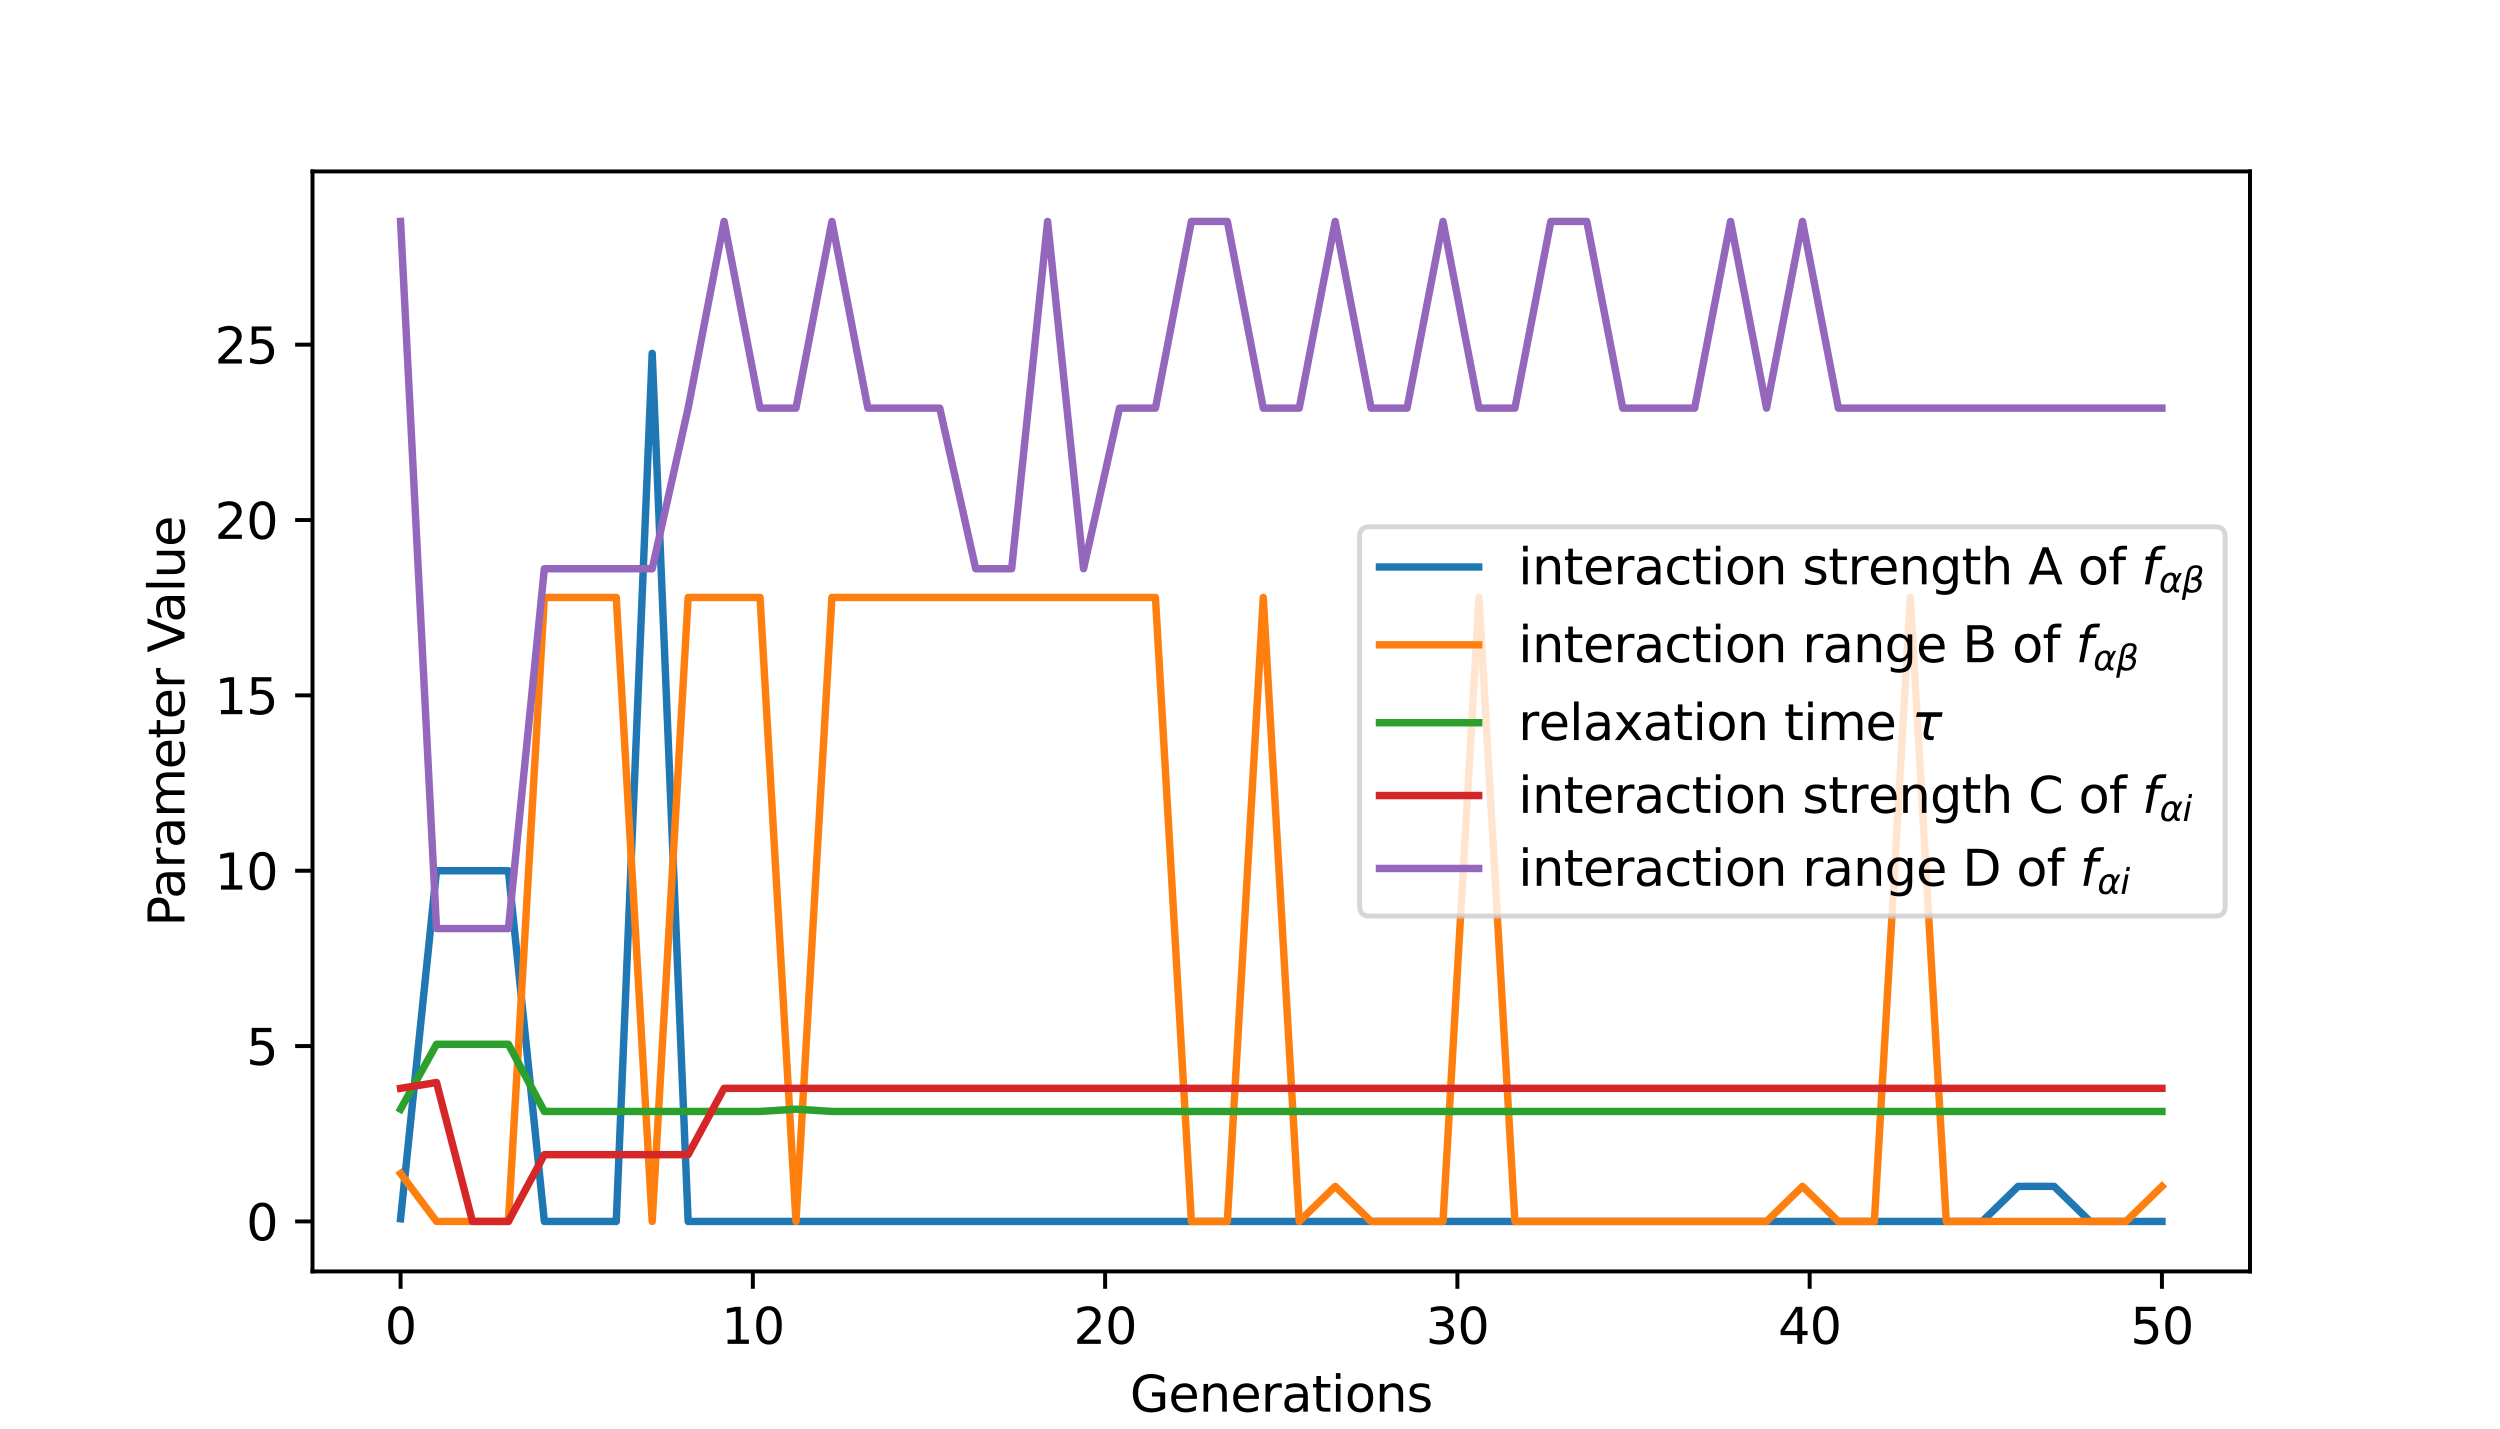 <?xml version="1.0" encoding="utf-8" standalone="no"?>
<!DOCTYPE svg PUBLIC "-//W3C//DTD SVG 1.1//EN"
  "http://www.w3.org/Graphics/SVG/1.1/DTD/svg11.dtd">
<svg xmlns:xlink="http://www.w3.org/1999/xlink" width="504pt" height="288pt" viewBox="0 0 504 288" xmlns="http://www.w3.org/2000/svg" version="1.1">
 <defs>
  <style type="text/css">*{stroke-linejoin: round; stroke-linecap: butt}</style>
 </defs>
 <g id="figure_1">
  <g id="patch_1">
   <path d="M 0 288 
L 504 288 
L 504 0 
L 0 0 
z
" style="fill: #ffffff"/>
  </g>
  <g id="axes_1">
   <g id="patch_2">
    <path d="M 63 256.32 
L 453.6 256.32 
L 453.6 34.56 
L 63 34.56 
z
" style="fill: #ffffff"/>
   </g>
   <g id="matplotlib.axis_1">
    <g id="xtick_1">
     <g id="line2d_1">
      <defs>
       <path id="m15e765b5d9" d="M 0 0 
L 0 3.5 
" style="stroke: #000000; stroke-width: 0.8"/>
      </defs>
      <g>
       <use xlink:href="#m15e765b5d9" x="80.755" y="256.32" style="stroke: #000000; stroke-width: 0.8"/>
      </g>
     </g>
     <g id="text_1">
      <!-- 0 -->
      <g transform="translate(77.573 270.918)scale(0.1 -0.1)">
       <defs>
        <path id="DejaVuSans-30" d="M 2034 4250 
Q 1547 4250 1301 3770 
Q 1056 3291 1056 2328 
Q 1056 1369 1301 889 
Q 1547 409 2034 409 
Q 2525 409 2770 889 
Q 3016 1369 3016 2328 
Q 3016 3291 2770 3770 
Q 2525 4250 2034 4250 
z
M 2034 4750 
Q 2819 4750 3233 4129 
Q 3647 3509 3647 2328 
Q 3647 1150 3233 529 
Q 2819 -91 2034 -91 
Q 1250 -91 836 529 
Q 422 1150 422 2328 
Q 422 3509 836 4129 
Q 1250 4750 2034 4750 
z
" transform="scale(0.016)"/>
       </defs>
       <use xlink:href="#DejaVuSans-30"/>
      </g>
     </g>
    </g>
    <g id="xtick_2">
     <g id="line2d_2">
      <g>
       <use xlink:href="#m15e765b5d9" x="151.773" y="256.32" style="stroke: #000000; stroke-width: 0.8"/>
      </g>
     </g>
     <g id="text_2">
      <!-- 10 -->
      <g transform="translate(145.41 270.918)scale(0.1 -0.1)">
       <defs>
        <path id="DejaVuSans-31" d="M 794 531 
L 1825 531 
L 1825 4091 
L 703 3866 
L 703 4441 
L 1819 4666 
L 2450 4666 
L 2450 531 
L 3481 531 
L 3481 0 
L 794 0 
L 794 531 
z
" transform="scale(0.016)"/>
       </defs>
       <use xlink:href="#DejaVuSans-31"/>
       <use xlink:href="#DejaVuSans-30" x="63.623"/>
      </g>
     </g>
    </g>
    <g id="xtick_3">
     <g id="line2d_3">
      <g>
       <use xlink:href="#m15e765b5d9" x="222.791" y="256.32" style="stroke: #000000; stroke-width: 0.8"/>
      </g>
     </g>
     <g id="text_3">
      <!-- 20 -->
      <g transform="translate(216.428 270.918)scale(0.1 -0.1)">
       <defs>
        <path id="DejaVuSans-32" d="M 1228 531 
L 3431 531 
L 3431 0 
L 469 0 
L 469 531 
Q 828 903 1448 1529 
Q 2069 2156 2228 2338 
Q 2531 2678 2651 2914 
Q 2772 3150 2772 3378 
Q 2772 3750 2511 3984 
Q 2250 4219 1831 4219 
Q 1534 4219 1204 4116 
Q 875 4013 500 3803 
L 500 4441 
Q 881 4594 1212 4672 
Q 1544 4750 1819 4750 
Q 2544 4750 2975 4387 
Q 3406 4025 3406 3419 
Q 3406 3131 3298 2873 
Q 3191 2616 2906 2266 
Q 2828 2175 2409 1742 
Q 1991 1309 1228 531 
z
" transform="scale(0.016)"/>
       </defs>
       <use xlink:href="#DejaVuSans-32"/>
       <use xlink:href="#DejaVuSans-30" x="63.623"/>
      </g>
     </g>
    </g>
    <g id="xtick_4">
     <g id="line2d_4">
      <g>
       <use xlink:href="#m15e765b5d9" x="293.809" y="256.32" style="stroke: #000000; stroke-width: 0.8"/>
      </g>
     </g>
     <g id="text_4">
      <!-- 30 -->
      <g transform="translate(287.447 270.918)scale(0.1 -0.1)">
       <defs>
        <path id="DejaVuSans-33" d="M 2597 2516 
Q 3050 2419 3304 2112 
Q 3559 1806 3559 1356 
Q 3559 666 3084 287 
Q 2609 -91 1734 -91 
Q 1441 -91 1130 -33 
Q 819 25 488 141 
L 488 750 
Q 750 597 1062 519 
Q 1375 441 1716 441 
Q 2309 441 2620 675 
Q 2931 909 2931 1356 
Q 2931 1769 2642 2001 
Q 2353 2234 1838 2234 
L 1294 2234 
L 1294 2753 
L 1863 2753 
Q 2328 2753 2575 2939 
Q 2822 3125 2822 3475 
Q 2822 3834 2567 4026 
Q 2313 4219 1838 4219 
Q 1578 4219 1281 4162 
Q 984 4106 628 3988 
L 628 4550 
Q 988 4650 1302 4700 
Q 1616 4750 1894 4750 
Q 2613 4750 3031 4423 
Q 3450 4097 3450 3541 
Q 3450 3153 3228 2886 
Q 3006 2619 2597 2516 
z
" transform="scale(0.016)"/>
       </defs>
       <use xlink:href="#DejaVuSans-33"/>
       <use xlink:href="#DejaVuSans-30" x="63.623"/>
      </g>
     </g>
    </g>
    <g id="xtick_5">
     <g id="line2d_5">
      <g>
       <use xlink:href="#m15e765b5d9" x="364.827" y="256.32" style="stroke: #000000; stroke-width: 0.8"/>
      </g>
     </g>
     <g id="text_5">
      <!-- 40 -->
      <g transform="translate(358.465 270.918)scale(0.1 -0.1)">
       <defs>
        <path id="DejaVuSans-34" d="M 2419 4116 
L 825 1625 
L 2419 1625 
L 2419 4116 
z
M 2253 4666 
L 3047 4666 
L 3047 1625 
L 3713 1625 
L 3713 1100 
L 3047 1100 
L 3047 0 
L 2419 0 
L 2419 1100 
L 313 1100 
L 313 1709 
L 2253 4666 
z
" transform="scale(0.016)"/>
       </defs>
       <use xlink:href="#DejaVuSans-34"/>
       <use xlink:href="#DejaVuSans-30" x="63.623"/>
      </g>
     </g>
    </g>
    <g id="xtick_6">
     <g id="line2d_6">
      <g>
       <use xlink:href="#m15e765b5d9" x="435.845" y="256.32" style="stroke: #000000; stroke-width: 0.8"/>
      </g>
     </g>
     <g id="text_6">
      <!-- 50 -->
      <g transform="translate(429.483 270.918)scale(0.1 -0.1)">
       <defs>
        <path id="DejaVuSans-35" d="M 691 4666 
L 3169 4666 
L 3169 4134 
L 1269 4134 
L 1269 2991 
Q 1406 3038 1543 3061 
Q 1681 3084 1819 3084 
Q 2600 3084 3056 2656 
Q 3513 2228 3513 1497 
Q 3513 744 3044 326 
Q 2575 -91 1722 -91 
Q 1428 -91 1123 -41 
Q 819 9 494 109 
L 494 744 
Q 775 591 1075 516 
Q 1375 441 1709 441 
Q 2250 441 2565 725 
Q 2881 1009 2881 1497 
Q 2881 1984 2565 2268 
Q 2250 2553 1709 2553 
Q 1456 2553 1204 2497 
Q 953 2441 691 2322 
L 691 4666 
z
" transform="scale(0.016)"/>
       </defs>
       <use xlink:href="#DejaVuSans-35"/>
       <use xlink:href="#DejaVuSans-30" x="63.623"/>
      </g>
     </g>
    </g>
    <g id="text_7">
     <!-- Generations -->
     <g transform="translate(227.802 284.597)scale(0.1 -0.1)">
      <defs>
       <path id="DejaVuSans-47" d="M 3809 666 
L 3809 1919 
L 2778 1919 
L 2778 2438 
L 4434 2438 
L 4434 434 
Q 4069 175 3628 42 
Q 3188 -91 2688 -91 
Q 1594 -91 976 548 
Q 359 1188 359 2328 
Q 359 3472 976 4111 
Q 1594 4750 2688 4750 
Q 3144 4750 3555 4637 
Q 3966 4525 4313 4306 
L 4313 3634 
Q 3963 3931 3569 4081 
Q 3175 4231 2741 4231 
Q 1884 4231 1454 3753 
Q 1025 3275 1025 2328 
Q 1025 1384 1454 906 
Q 1884 428 2741 428 
Q 3075 428 3337 486 
Q 3600 544 3809 666 
z
" transform="scale(0.016)"/>
       <path id="DejaVuSans-65" d="M 3597 1894 
L 3597 1613 
L 953 1613 
Q 991 1019 1311 708 
Q 1631 397 2203 397 
Q 2534 397 2845 478 
Q 3156 559 3463 722 
L 3463 178 
Q 3153 47 2828 -22 
Q 2503 -91 2169 -91 
Q 1331 -91 842 396 
Q 353 884 353 1716 
Q 353 2575 817 3079 
Q 1281 3584 2069 3584 
Q 2775 3584 3186 3129 
Q 3597 2675 3597 1894 
z
M 3022 2063 
Q 3016 2534 2758 2815 
Q 2500 3097 2075 3097 
Q 1594 3097 1305 2825 
Q 1016 2553 972 2059 
L 3022 2063 
z
" transform="scale(0.016)"/>
       <path id="DejaVuSans-6e" d="M 3513 2113 
L 3513 0 
L 2938 0 
L 2938 2094 
Q 2938 2591 2744 2837 
Q 2550 3084 2163 3084 
Q 1697 3084 1428 2787 
Q 1159 2491 1159 1978 
L 1159 0 
L 581 0 
L 581 3500 
L 1159 3500 
L 1159 2956 
Q 1366 3272 1645 3428 
Q 1925 3584 2291 3584 
Q 2894 3584 3203 3211 
Q 3513 2838 3513 2113 
z
" transform="scale(0.016)"/>
       <path id="DejaVuSans-72" d="M 2631 2963 
Q 2534 3019 2420 3045 
Q 2306 3072 2169 3072 
Q 1681 3072 1420 2755 
Q 1159 2438 1159 1844 
L 1159 0 
L 581 0 
L 581 3500 
L 1159 3500 
L 1159 2956 
Q 1341 3275 1631 3429 
Q 1922 3584 2338 3584 
Q 2397 3584 2469 3576 
Q 2541 3569 2628 3553 
L 2631 2963 
z
" transform="scale(0.016)"/>
       <path id="DejaVuSans-61" d="M 2194 1759 
Q 1497 1759 1228 1600 
Q 959 1441 959 1056 
Q 959 750 1161 570 
Q 1363 391 1709 391 
Q 2188 391 2477 730 
Q 2766 1069 2766 1631 
L 2766 1759 
L 2194 1759 
z
M 3341 1997 
L 3341 0 
L 2766 0 
L 2766 531 
Q 2569 213 2275 61 
Q 1981 -91 1556 -91 
Q 1019 -91 701 211 
Q 384 513 384 1019 
Q 384 1609 779 1909 
Q 1175 2209 1959 2209 
L 2766 2209 
L 2766 2266 
Q 2766 2663 2505 2880 
Q 2244 3097 1772 3097 
Q 1472 3097 1187 3025 
Q 903 2953 641 2809 
L 641 3341 
Q 956 3463 1253 3523 
Q 1550 3584 1831 3584 
Q 2591 3584 2966 3190 
Q 3341 2797 3341 1997 
z
" transform="scale(0.016)"/>
       <path id="DejaVuSans-74" d="M 1172 4494 
L 1172 3500 
L 2356 3500 
L 2356 3053 
L 1172 3053 
L 1172 1153 
Q 1172 725 1289 603 
Q 1406 481 1766 481 
L 2356 481 
L 2356 0 
L 1766 0 
Q 1100 0 847 248 
Q 594 497 594 1153 
L 594 3053 
L 172 3053 
L 172 3500 
L 594 3500 
L 594 4494 
L 1172 4494 
z
" transform="scale(0.016)"/>
       <path id="DejaVuSans-69" d="M 603 3500 
L 1178 3500 
L 1178 0 
L 603 0 
L 603 3500 
z
M 603 4863 
L 1178 4863 
L 1178 4134 
L 603 4134 
L 603 4863 
z
" transform="scale(0.016)"/>
       <path id="DejaVuSans-6f" d="M 1959 3097 
Q 1497 3097 1228 2736 
Q 959 2375 959 1747 
Q 959 1119 1226 758 
Q 1494 397 1959 397 
Q 2419 397 2687 759 
Q 2956 1122 2956 1747 
Q 2956 2369 2687 2733 
Q 2419 3097 1959 3097 
z
M 1959 3584 
Q 2709 3584 3137 3096 
Q 3566 2609 3566 1747 
Q 3566 888 3137 398 
Q 2709 -91 1959 -91 
Q 1206 -91 779 398 
Q 353 888 353 1747 
Q 353 2609 779 3096 
Q 1206 3584 1959 3584 
z
" transform="scale(0.016)"/>
       <path id="DejaVuSans-73" d="M 2834 3397 
L 2834 2853 
Q 2591 2978 2328 3040 
Q 2066 3103 1784 3103 
Q 1356 3103 1142 2972 
Q 928 2841 928 2578 
Q 928 2378 1081 2264 
Q 1234 2150 1697 2047 
L 1894 2003 
Q 2506 1872 2764 1633 
Q 3022 1394 3022 966 
Q 3022 478 2636 193 
Q 2250 -91 1575 -91 
Q 1294 -91 989 -36 
Q 684 19 347 128 
L 347 722 
Q 666 556 975 473 
Q 1284 391 1588 391 
Q 1994 391 2212 530 
Q 2431 669 2431 922 
Q 2431 1156 2273 1281 
Q 2116 1406 1581 1522 
L 1381 1569 
Q 847 1681 609 1914 
Q 372 2147 372 2553 
Q 372 3047 722 3315 
Q 1072 3584 1716 3584 
Q 2034 3584 2315 3537 
Q 2597 3491 2834 3397 
z
" transform="scale(0.016)"/>
      </defs>
      <use xlink:href="#DejaVuSans-47"/>
      <use xlink:href="#DejaVuSans-65" x="77.49"/>
      <use xlink:href="#DejaVuSans-6e" x="139.014"/>
      <use xlink:href="#DejaVuSans-65" x="202.393"/>
      <use xlink:href="#DejaVuSans-72" x="263.916"/>
      <use xlink:href="#DejaVuSans-61" x="305.029"/>
      <use xlink:href="#DejaVuSans-74" x="366.309"/>
      <use xlink:href="#DejaVuSans-69" x="405.518"/>
      <use xlink:href="#DejaVuSans-6f" x="433.301"/>
      <use xlink:href="#DejaVuSans-6e" x="494.482"/>
      <use xlink:href="#DejaVuSans-73" x="557.861"/>
     </g>
    </g>
   </g>
   <g id="matplotlib.axis_2">
    <g id="ytick_1">
     <g id="line2d_7">
      <defs>
       <path id="mdc699c7711" d="M 0 0 
L -3.5 0 
" style="stroke: #000000; stroke-width: 0.8"/>
      </defs>
      <g>
       <use xlink:href="#mdc699c7711" x="63" y="246.24" style="stroke: #000000; stroke-width: 0.8"/>
      </g>
     </g>
     <g id="text_8">
      <!-- 0 -->
      <g transform="translate(49.638 250.039)scale(0.1 -0.1)">
       <use xlink:href="#DejaVuSans-30"/>
      </g>
     </g>
    </g>
    <g id="ytick_2">
     <g id="line2d_8">
      <g>
       <use xlink:href="#mdc699c7711" x="63" y="210.889" style="stroke: #000000; stroke-width: 0.8"/>
      </g>
     </g>
     <g id="text_9">
      <!-- 5 -->
      <g transform="translate(49.638 214.688)scale(0.1 -0.1)">
       <use xlink:href="#DejaVuSans-35"/>
      </g>
     </g>
    </g>
    <g id="ytick_3">
     <g id="line2d_9">
      <g>
       <use xlink:href="#mdc699c7711" x="63" y="175.538" style="stroke: #000000; stroke-width: 0.8"/>
      </g>
     </g>
     <g id="text_10">
      <!-- 10 -->
      <g transform="translate(43.275 179.337)scale(0.1 -0.1)">
       <use xlink:href="#DejaVuSans-31"/>
       <use xlink:href="#DejaVuSans-30" x="63.623"/>
      </g>
     </g>
    </g>
    <g id="ytick_4">
     <g id="line2d_10">
      <g>
       <use xlink:href="#mdc699c7711" x="63" y="140.187" style="stroke: #000000; stroke-width: 0.8"/>
      </g>
     </g>
     <g id="text_11">
      <!-- 15 -->
      <g transform="translate(43.275 143.986)scale(0.1 -0.1)">
       <use xlink:href="#DejaVuSans-31"/>
       <use xlink:href="#DejaVuSans-35" x="63.623"/>
      </g>
     </g>
    </g>
    <g id="ytick_5">
     <g id="line2d_11">
      <g>
       <use xlink:href="#mdc699c7711" x="63" y="104.836" style="stroke: #000000; stroke-width: 0.8"/>
      </g>
     </g>
     <g id="text_12">
      <!-- 20 -->
      <g transform="translate(43.275 108.635)scale(0.1 -0.1)">
       <use xlink:href="#DejaVuSans-32"/>
       <use xlink:href="#DejaVuSans-30" x="63.623"/>
      </g>
     </g>
    </g>
    <g id="ytick_6">
     <g id="line2d_12">
      <g>
       <use xlink:href="#mdc699c7711" x="63" y="69.484" style="stroke: #000000; stroke-width: 0.8"/>
      </g>
     </g>
     <g id="text_13">
      <!-- 25 -->
      <g transform="translate(43.275 73.284)scale(0.1 -0.1)">
       <use xlink:href="#DejaVuSans-32"/>
       <use xlink:href="#DejaVuSans-35" x="63.623"/>
      </g>
     </g>
    </g>
    <g id="text_14">
     <!-- Parameter Value -->
     <g transform="translate(37.195 186.773)rotate(-90)scale(0.1 -0.1)">
      <defs>
       <path id="DejaVuSans-50" d="M 1259 4147 
L 1259 2394 
L 2053 2394 
Q 2494 2394 2734 2622 
Q 2975 2850 2975 3272 
Q 2975 3691 2734 3919 
Q 2494 4147 2053 4147 
L 1259 4147 
z
M 628 4666 
L 2053 4666 
Q 2838 4666 3239 4311 
Q 3641 3956 3641 3272 
Q 3641 2581 3239 2228 
Q 2838 1875 2053 1875 
L 1259 1875 
L 1259 0 
L 628 0 
L 628 4666 
z
" transform="scale(0.016)"/>
       <path id="DejaVuSans-6d" d="M 3328 2828 
Q 3544 3216 3844 3400 
Q 4144 3584 4550 3584 
Q 5097 3584 5394 3201 
Q 5691 2819 5691 2113 
L 5691 0 
L 5113 0 
L 5113 2094 
Q 5113 2597 4934 2840 
Q 4756 3084 4391 3084 
Q 3944 3084 3684 2787 
Q 3425 2491 3425 1978 
L 3425 0 
L 2847 0 
L 2847 2094 
Q 2847 2600 2669 2842 
Q 2491 3084 2119 3084 
Q 1678 3084 1418 2786 
Q 1159 2488 1159 1978 
L 1159 0 
L 581 0 
L 581 3500 
L 1159 3500 
L 1159 2956 
Q 1356 3278 1631 3431 
Q 1906 3584 2284 3584 
Q 2666 3584 2933 3390 
Q 3200 3197 3328 2828 
z
" transform="scale(0.016)"/>
       <path id="DejaVuSans-20" transform="scale(0.016)"/>
       <path id="DejaVuSans-56" d="M 1831 0 
L 50 4666 
L 709 4666 
L 2188 738 
L 3669 4666 
L 4325 4666 
L 2547 0 
L 1831 0 
z
" transform="scale(0.016)"/>
       <path id="DejaVuSans-6c" d="M 603 4863 
L 1178 4863 
L 1178 0 
L 603 0 
L 603 4863 
z
" transform="scale(0.016)"/>
       <path id="DejaVuSans-75" d="M 544 1381 
L 544 3500 
L 1119 3500 
L 1119 1403 
Q 1119 906 1312 657 
Q 1506 409 1894 409 
Q 2359 409 2629 706 
Q 2900 1003 2900 1516 
L 2900 3500 
L 3475 3500 
L 3475 0 
L 2900 0 
L 2900 538 
Q 2691 219 2414 64 
Q 2138 -91 1772 -91 
Q 1169 -91 856 284 
Q 544 659 544 1381 
z
M 1991 3584 
L 1991 3584 
z
" transform="scale(0.016)"/>
      </defs>
      <use xlink:href="#DejaVuSans-50"/>
      <use xlink:href="#DejaVuSans-61" x="55.803"/>
      <use xlink:href="#DejaVuSans-72" x="117.082"/>
      <use xlink:href="#DejaVuSans-61" x="158.195"/>
      <use xlink:href="#DejaVuSans-6d" x="219.475"/>
      <use xlink:href="#DejaVuSans-65" x="316.887"/>
      <use xlink:href="#DejaVuSans-74" x="378.41"/>
      <use xlink:href="#DejaVuSans-65" x="417.619"/>
      <use xlink:href="#DejaVuSans-72" x="479.143"/>
      <use xlink:href="#DejaVuSans-20" x="520.256"/>
      <use xlink:href="#DejaVuSans-56" x="552.043"/>
      <use xlink:href="#DejaVuSans-61" x="612.701"/>
      <use xlink:href="#DejaVuSans-6c" x="673.98"/>
      <use xlink:href="#DejaVuSans-75" x="701.764"/>
      <use xlink:href="#DejaVuSans-65" x="765.143"/>
     </g>
    </g>
   </g>
   <g id="line2d_13">
    <path d="M 80.755 245.705 
L 88.001 175.539 
L 95.248 175.539 
L 102.495 175.539 
L 109.742 246.24 
L 116.988 246.24 
L 124.235 246.24 
L 131.482 71.234 
L 138.729 246.24 
L 145.975 246.24 
L 153.222 246.24 
L 160.469 246.24 
L 167.716 246.24 
L 174.962 246.24 
L 182.209 246.24 
L 189.456 246.24 
L 196.703 246.24 
L 203.949 246.24 
L 211.196 246.24 
L 218.443 246.24 
L 225.69 246.24 
L 232.936 246.24 
L 240.183 246.24 
L 247.43 246.24 
L 254.677 246.24 
L 261.923 246.24 
L 269.17 246.24 
L 276.417 246.24 
L 283.664 246.24 
L 290.91 246.24 
L 298.157 246.24 
L 305.404 246.24 
L 312.651 246.24 
L 319.897 246.24 
L 327.144 246.24 
L 334.391 246.24 
L 341.638 246.24 
L 348.884 246.24 
L 356.131 246.24 
L 363.378 246.24 
L 370.625 246.24 
L 377.871 246.24 
L 385.118 246.24 
L 392.365 246.24 
L 399.612 246.24 
L 406.858 239.17 
L 414.105 239.17 
L 421.352 246.24 
L 428.599 246.24 
L 435.845 246.24 
" clip-path="url(#p010cfc3007)" style="fill: none; stroke: #1f77b4; stroke-width: 1.5; stroke-linecap: square"/>
   </g>
   <g id="line2d_14">
    <path d="M 80.755 236.585 
L 88.001 246.24 
L 95.248 246.24 
L 102.495 246.24 
L 109.742 120.45 
L 116.988 120.45 
L 124.235 120.45 
L 131.482 246.24 
L 138.729 120.45 
L 145.975 120.45 
L 153.222 120.45 
L 160.469 246.24 
L 167.716 120.45 
L 174.962 120.45 
L 182.209 120.45 
L 189.456 120.45 
L 196.703 120.45 
L 203.949 120.45 
L 211.196 120.45 
L 218.443 120.45 
L 225.69 120.45 
L 232.936 120.45 
L 240.183 246.24 
L 247.43 246.24 
L 254.677 120.45 
L 261.923 246.24 
L 269.17 239.17 
L 276.417 246.24 
L 283.664 246.24 
L 290.91 246.24 
L 298.157 120.45 
L 305.404 246.24 
L 312.651 246.24 
L 319.897 246.24 
L 327.144 246.24 
L 334.391 246.24 
L 341.638 246.24 
L 348.884 246.24 
L 356.131 246.24 
L 363.378 239.17 
L 370.625 246.24 
L 377.871 246.24 
L 385.118 120.45 
L 392.365 246.24 
L 399.612 246.24 
L 406.858 246.24 
L 414.105 246.24 
L 421.352 246.24 
L 428.599 246.24 
L 435.845 239.17 
" clip-path="url(#p010cfc3007)" style="fill: none; stroke: #ff7f0e; stroke-width: 1.5; stroke-linecap: square"/>
   </g>
   <g id="line2d_15">
    <path d="M 80.755 223.607 
L 88.001 210.527 
L 95.248 210.527 
L 102.495 210.527 
L 109.742 224.069 
L 116.988 224.069 
L 124.235 224.069 
L 131.482 224.069 
L 138.729 224.069 
L 145.975 224.069 
L 153.222 224.069 
L 160.469 223.607 
L 167.716 224.069 
L 174.962 224.069 
L 182.209 224.069 
L 189.456 224.069 
L 196.703 224.069 
L 203.949 224.069 
L 211.196 224.069 
L 218.443 224.069 
L 225.69 224.069 
L 232.936 224.069 
L 240.183 224.069 
L 247.43 224.069 
L 254.677 224.069 
L 261.923 224.069 
L 269.17 224.069 
L 276.417 224.069 
L 283.664 224.069 
L 290.91 224.069 
L 298.157 224.069 
L 305.404 224.069 
L 312.651 224.069 
L 319.897 224.069 
L 327.144 224.069 
L 334.391 224.069 
L 341.638 224.069 
L 348.884 224.069 
L 356.131 224.069 
L 363.378 224.069 
L 370.625 224.069 
L 377.871 224.069 
L 385.118 224.069 
L 392.365 224.069 
L 399.612 224.069 
L 406.858 224.069 
L 414.105 224.069 
L 421.352 224.069 
L 428.599 224.069 
L 435.845 224.069 
" clip-path="url(#p010cfc3007)" style="fill: none; stroke: #2ca02c; stroke-width: 1.5; stroke-linecap: square"/>
   </g>
   <g id="line2d_16">
    <path d="M 80.755 219.411 
L 88.001 218.232 
L 95.248 246.24 
L 102.495 246.24 
L 109.742 232.777 
L 116.988 232.777 
L 124.235 232.777 
L 131.482 232.777 
L 138.729 232.777 
L 145.975 219.411 
L 153.222 219.411 
L 160.469 219.411 
L 167.716 219.411 
L 174.962 219.411 
L 182.209 219.411 
L 189.456 219.411 
L 196.703 219.411 
L 203.949 219.411 
L 211.196 219.411 
L 218.443 219.411 
L 225.69 219.411 
L 232.936 219.411 
L 240.183 219.411 
L 247.43 219.411 
L 254.677 219.411 
L 261.923 219.411 
L 269.17 219.411 
L 276.417 219.411 
L 283.664 219.411 
L 290.91 219.411 
L 298.157 219.411 
L 305.404 219.411 
L 312.651 219.411 
L 319.897 219.411 
L 327.144 219.411 
L 334.391 219.411 
L 341.638 219.411 
L 348.884 219.411 
L 356.131 219.411 
L 363.378 219.411 
L 370.625 219.411 
L 377.871 219.411 
L 385.118 219.411 
L 392.365 219.411 
L 399.612 219.411 
L 406.858 219.411 
L 414.105 219.411 
L 421.352 219.411 
L 428.599 219.411 
L 435.845 219.411 
" clip-path="url(#p010cfc3007)" style="fill: none; stroke: #d62728; stroke-width: 1.5; stroke-linecap: square"/>
   </g>
   <g id="line2d_17">
    <path d="M 80.755 44.64 
L 88.001 187.2 
L 95.248 187.2 
L 102.495 187.2 
L 109.742 114.657 
L 116.988 114.657 
L 124.235 114.657 
L 131.482 114.657 
L 138.729 82.283 
L 145.975 44.64 
L 153.222 82.283 
L 160.469 82.283 
L 167.716 44.64 
L 174.962 82.283 
L 182.209 82.283 
L 189.456 82.283 
L 196.703 114.657 
L 203.949 114.657 
L 211.196 44.64 
L 218.443 114.657 
L 225.69 82.283 
L 232.936 82.283 
L 240.183 44.64 
L 247.43 44.64 
L 254.677 82.283 
L 261.923 82.283 
L 269.17 44.64 
L 276.417 82.283 
L 283.664 82.283 
L 290.91 44.64 
L 298.157 82.283 
L 305.404 82.283 
L 312.651 44.64 
L 319.897 44.64 
L 327.144 82.283 
L 334.391 82.283 
L 341.638 82.283 
L 348.884 44.64 
L 356.131 82.283 
L 363.378 44.64 
L 370.625 82.283 
L 377.871 82.283 
L 385.118 82.283 
L 392.365 82.283 
L 399.612 82.283 
L 406.858 82.283 
L 414.105 82.283 
L 421.352 82.283 
L 428.599 82.283 
L 435.845 82.283 
" clip-path="url(#p010cfc3007)" style="fill: none; stroke: #9467bd; stroke-width: 1.5; stroke-linecap: square"/>
   </g>
   <g id="patch_3">
    <path d="M 63 256.32 
L 63 34.56 
" style="fill: none; stroke: #000000; stroke-width: 0.8; stroke-linejoin: miter; stroke-linecap: square"/>
   </g>
   <g id="patch_4">
    <path d="M 453.6 256.32 
L 453.6 34.56 
" style="fill: none; stroke: #000000; stroke-width: 0.8; stroke-linejoin: miter; stroke-linecap: square"/>
   </g>
   <g id="patch_5">
    <path d="M 63 256.32 
L 453.6 256.32 
" style="fill: none; stroke: #000000; stroke-width: 0.8; stroke-linejoin: miter; stroke-linecap: square"/>
   </g>
   <g id="patch_6">
    <path d="M 63 34.56 
L 453.6 34.56 
" style="fill: none; stroke: #000000; stroke-width: 0.8; stroke-linejoin: miter; stroke-linecap: square"/>
   </g>
   <g id="legend_1">
    <g id="patch_7">
     <path d="M 276.1 184.679 
L 446.6 184.679 
Q 448.6 184.679 448.6 182.679 
L 448.6 108.201 
Q 448.6 106.201 446.6 106.201 
L 276.1 106.201 
Q 274.1 106.201 274.1 108.201 
L 274.1 182.679 
Q 274.1 184.679 276.1 184.679 
z
" style="fill: #ffffff; opacity: 0.8; stroke: #cccccc; stroke-linejoin: miter"/>
    </g>
    <g id="line2d_18">
     <path d="M 278.1 114.301 
L 288.1 114.301 
L 298.1 114.301 
" style="fill: none; stroke: #1f77b4; stroke-width: 1.5; stroke-linecap: square"/>
    </g>
    <g id="text_15">
     <!-- interaction strength A of $f_{\alpha\beta}$ -->
     <g transform="translate(306.1 117.801)scale(0.1 -0.1)">
      <defs>
       <path id="DejaVuSans-63" d="M 3122 3366 
L 3122 2828 
Q 2878 2963 2633 3030 
Q 2388 3097 2138 3097 
Q 1578 3097 1268 2742 
Q 959 2388 959 1747 
Q 959 1106 1268 751 
Q 1578 397 2138 397 
Q 2388 397 2633 464 
Q 2878 531 3122 666 
L 3122 134 
Q 2881 22 2623 -34 
Q 2366 -91 2075 -91 
Q 1284 -91 818 406 
Q 353 903 353 1747 
Q 353 2603 823 3093 
Q 1294 3584 2113 3584 
Q 2378 3584 2631 3529 
Q 2884 3475 3122 3366 
z
" transform="scale(0.016)"/>
       <path id="DejaVuSans-67" d="M 2906 1791 
Q 2906 2416 2648 2759 
Q 2391 3103 1925 3103 
Q 1463 3103 1205 2759 
Q 947 2416 947 1791 
Q 947 1169 1205 825 
Q 1463 481 1925 481 
Q 2391 481 2648 825 
Q 2906 1169 2906 1791 
z
M 3481 434 
Q 3481 -459 3084 -895 
Q 2688 -1331 1869 -1331 
Q 1566 -1331 1297 -1286 
Q 1028 -1241 775 -1147 
L 775 -588 
Q 1028 -725 1275 -790 
Q 1522 -856 1778 -856 
Q 2344 -856 2625 -561 
Q 2906 -266 2906 331 
L 2906 616 
Q 2728 306 2450 153 
Q 2172 0 1784 0 
Q 1141 0 747 490 
Q 353 981 353 1791 
Q 353 2603 747 3093 
Q 1141 3584 1784 3584 
Q 2172 3584 2450 3431 
Q 2728 3278 2906 2969 
L 2906 3500 
L 3481 3500 
L 3481 434 
z
" transform="scale(0.016)"/>
       <path id="DejaVuSans-68" d="M 3513 2113 
L 3513 0 
L 2938 0 
L 2938 2094 
Q 2938 2591 2744 2837 
Q 2550 3084 2163 3084 
Q 1697 3084 1428 2787 
Q 1159 2491 1159 1978 
L 1159 0 
L 581 0 
L 581 4863 
L 1159 4863 
L 1159 2956 
Q 1366 3272 1645 3428 
Q 1925 3584 2291 3584 
Q 2894 3584 3203 3211 
Q 3513 2838 3513 2113 
z
" transform="scale(0.016)"/>
       <path id="DejaVuSans-41" d="M 2188 4044 
L 1331 1722 
L 3047 1722 
L 2188 4044 
z
M 1831 4666 
L 2547 4666 
L 4325 0 
L 3669 0 
L 3244 1197 
L 1141 1197 
L 716 0 
L 50 0 
L 1831 4666 
z
" transform="scale(0.016)"/>
       <path id="DejaVuSans-66" d="M 2375 4863 
L 2375 4384 
L 1825 4384 
Q 1516 4384 1395 4259 
Q 1275 4134 1275 3809 
L 1275 3500 
L 2222 3500 
L 2222 3053 
L 1275 3053 
L 1275 0 
L 697 0 
L 697 3053 
L 147 3053 
L 147 3500 
L 697 3500 
L 697 3744 
Q 697 4328 969 4595 
Q 1241 4863 1831 4863 
L 2375 4863 
z
" transform="scale(0.016)"/>
       <path id="DejaVuSans-Oblique-66" d="M 3059 4863 
L 2969 4384 
L 2419 4384 
Q 2106 4384 1964 4261 
Q 1822 4138 1753 3809 
L 1691 3500 
L 2638 3500 
L 2553 3053 
L 1606 3053 
L 1013 0 
L 434 0 
L 1031 3053 
L 481 3053 
L 563 3500 
L 1113 3500 
L 1159 3744 
Q 1278 4363 1576 4613 
Q 1875 4863 2516 4863 
L 3059 4863 
z
" transform="scale(0.016)"/>
       <path id="DejaVuSans-Oblique-3b1" d="M 2619 1628 
L 2622 2350 
Q 2625 3088 2069 3091 
Q 1653 3094 1394 2747 
Q 1069 2319 959 1747 
Q 825 1059 994 731 
Q 1169 397 1547 397 
Q 1966 397 2319 1063 
L 2619 1628 
z
M 2166 3578 
Q 3141 3594 3128 2584 
Q 3128 2584 3616 3500 
L 4128 3500 
L 3119 1603 
L 3109 919 
Q 3109 766 3194 638 
Q 3291 488 3391 488 
L 3669 488 
L 3575 0 
L 3228 0 
Q 2934 0 2722 263 
Q 2622 394 2619 669 
Q 2416 334 2066 50 
Q 1900 -81 1453 -78 
Q 722 -72 456 397 
Q 184 884 353 1747 
Q 534 2675 1009 3097 
Q 1544 3569 2166 3578 
z
" transform="scale(0.016)"/>
       <path id="DejaVuSans-Oblique-3b2" d="M 872 216 
L 572 -1331 
L -6 -1331 
L 928 3478 
Q 1206 4903 2538 4903 
Q 3888 4903 3659 3700 
Q 3503 2844 2894 2531 
Q 3713 2250 3553 1416 
Q 3272 -69 1759 -66 
Q 1097 -63 872 216 
z
M 1019 966 
Q 1259 422 1875 425 
Q 2775 425 2966 1406 
Q 3138 2288 1675 2219 
L 1778 2750 
Q 2909 2731 3106 3750 
Q 3241 4438 2509 4434 
Q 1691 4434 1503 3459 
L 1019 966 
z
" transform="scale(0.016)"/>
      </defs>
      <use xlink:href="#DejaVuSans-69" transform="translate(0 0.016)"/>
      <use xlink:href="#DejaVuSans-6e" transform="translate(27.783 0.016)"/>
      <use xlink:href="#DejaVuSans-74" transform="translate(91.162 0.016)"/>
      <use xlink:href="#DejaVuSans-65" transform="translate(130.371 0.016)"/>
      <use xlink:href="#DejaVuSans-72" transform="translate(191.895 0.016)"/>
      <use xlink:href="#DejaVuSans-61" transform="translate(233.008 0.016)"/>
      <use xlink:href="#DejaVuSans-63" transform="translate(294.287 0.016)"/>
      <use xlink:href="#DejaVuSans-74" transform="translate(349.268 0.016)"/>
      <use xlink:href="#DejaVuSans-69" transform="translate(388.477 0.016)"/>
      <use xlink:href="#DejaVuSans-6f" transform="translate(416.26 0.016)"/>
      <use xlink:href="#DejaVuSans-6e" transform="translate(477.441 0.016)"/>
      <use xlink:href="#DejaVuSans-20" transform="translate(540.82 0.016)"/>
      <use xlink:href="#DejaVuSans-73" transform="translate(572.607 0.016)"/>
      <use xlink:href="#DejaVuSans-74" transform="translate(624.707 0.016)"/>
      <use xlink:href="#DejaVuSans-72" transform="translate(663.916 0.016)"/>
      <use xlink:href="#DejaVuSans-65" transform="translate(705.029 0.016)"/>
      <use xlink:href="#DejaVuSans-6e" transform="translate(766.553 0.016)"/>
      <use xlink:href="#DejaVuSans-67" transform="translate(829.932 0.016)"/>
      <use xlink:href="#DejaVuSans-74" transform="translate(893.408 0.016)"/>
      <use xlink:href="#DejaVuSans-68" transform="translate(932.617 0.016)"/>
      <use xlink:href="#DejaVuSans-20" transform="translate(995.996 0.016)"/>
      <use xlink:href="#DejaVuSans-41" transform="translate(1027.783 0.016)"/>
      <use xlink:href="#DejaVuSans-20" transform="translate(1096.191 0.016)"/>
      <use xlink:href="#DejaVuSans-6f" transform="translate(1127.979 0.016)"/>
      <use xlink:href="#DejaVuSans-66" transform="translate(1189.16 0.016)"/>
      <use xlink:href="#DejaVuSans-20" transform="translate(1224.365 0.016)"/>
      <use xlink:href="#DejaVuSans-Oblique-66" transform="translate(1256.152 0.016)"/>
      <use xlink:href="#DejaVuSans-Oblique-3b1" transform="translate(1291.357 -16.391)scale(0.7)"/>
      <use xlink:href="#DejaVuSans-Oblique-3b2" transform="translate(1337.5 -16.391)scale(0.7)"/>
     </g>
    </g>
    <g id="line2d_19">
     <path d="M 278.1 130.001 
L 288.1 130.001 
L 298.1 130.001 
" style="fill: none; stroke: #ff7f0e; stroke-width: 1.5; stroke-linecap: square"/>
    </g>
    <g id="text_16">
     <!-- interaction range B of $f_{\alpha\beta}$ -->
     <g transform="translate(306.1 133.501)scale(0.1 -0.1)">
      <defs>
       <path id="DejaVuSans-42" d="M 1259 2228 
L 1259 519 
L 2272 519 
Q 2781 519 3026 730 
Q 3272 941 3272 1375 
Q 3272 1813 3026 2020 
Q 2781 2228 2272 2228 
L 1259 2228 
z
M 1259 4147 
L 1259 2741 
L 2194 2741 
Q 2656 2741 2882 2914 
Q 3109 3088 3109 3444 
Q 3109 3797 2882 3972 
Q 2656 4147 2194 4147 
L 1259 4147 
z
M 628 4666 
L 2241 4666 
Q 2963 4666 3353 4366 
Q 3744 4066 3744 3513 
Q 3744 3084 3544 2831 
Q 3344 2578 2956 2516 
Q 3422 2416 3680 2098 
Q 3938 1781 3938 1306 
Q 3938 681 3513 340 
Q 3088 0 2303 0 
L 628 0 
L 628 4666 
z
" transform="scale(0.016)"/>
      </defs>
      <use xlink:href="#DejaVuSans-69" transform="translate(0 0.016)"/>
      <use xlink:href="#DejaVuSans-6e" transform="translate(27.783 0.016)"/>
      <use xlink:href="#DejaVuSans-74" transform="translate(91.162 0.016)"/>
      <use xlink:href="#DejaVuSans-65" transform="translate(130.371 0.016)"/>
      <use xlink:href="#DejaVuSans-72" transform="translate(191.895 0.016)"/>
      <use xlink:href="#DejaVuSans-61" transform="translate(233.008 0.016)"/>
      <use xlink:href="#DejaVuSans-63" transform="translate(294.287 0.016)"/>
      <use xlink:href="#DejaVuSans-74" transform="translate(349.268 0.016)"/>
      <use xlink:href="#DejaVuSans-69" transform="translate(388.477 0.016)"/>
      <use xlink:href="#DejaVuSans-6f" transform="translate(416.26 0.016)"/>
      <use xlink:href="#DejaVuSans-6e" transform="translate(477.441 0.016)"/>
      <use xlink:href="#DejaVuSans-20" transform="translate(540.82 0.016)"/>
      <use xlink:href="#DejaVuSans-72" transform="translate(572.607 0.016)"/>
      <use xlink:href="#DejaVuSans-61" transform="translate(613.721 0.016)"/>
      <use xlink:href="#DejaVuSans-6e" transform="translate(675 0.016)"/>
      <use xlink:href="#DejaVuSans-67" transform="translate(738.379 0.016)"/>
      <use xlink:href="#DejaVuSans-65" transform="translate(801.855 0.016)"/>
      <use xlink:href="#DejaVuSans-20" transform="translate(863.379 0.016)"/>
      <use xlink:href="#DejaVuSans-42" transform="translate(895.166 0.016)"/>
      <use xlink:href="#DejaVuSans-20" transform="translate(963.77 0.016)"/>
      <use xlink:href="#DejaVuSans-6f" transform="translate(995.557 0.016)"/>
      <use xlink:href="#DejaVuSans-66" transform="translate(1056.738 0.016)"/>
      <use xlink:href="#DejaVuSans-20" transform="translate(1091.943 0.016)"/>
      <use xlink:href="#DejaVuSans-Oblique-66" transform="translate(1123.73 0.016)"/>
      <use xlink:href="#DejaVuSans-Oblique-3b1" transform="translate(1158.936 -16.391)scale(0.7)"/>
      <use xlink:href="#DejaVuSans-Oblique-3b2" transform="translate(1205.078 -16.391)scale(0.7)"/>
     </g>
    </g>
    <g id="line2d_20">
     <path d="M 278.1 145.699 
L 288.1 145.699 
L 298.1 145.699 
" style="fill: none; stroke: #2ca02c; stroke-width: 1.5; stroke-linecap: square"/>
    </g>
    <g id="text_17">
     <!-- relaxation time $\tau$ -->
     <g transform="translate(306.1 149.199)scale(0.1 -0.1)">
      <defs>
       <path id="DejaVuSans-78" d="M 3513 3500 
L 2247 1797 
L 3578 0 
L 2900 0 
L 1881 1375 
L 863 0 
L 184 0 
L 1544 1831 
L 300 3500 
L 978 3500 
L 1906 2253 
L 2834 3500 
L 3513 3500 
z
" transform="scale(0.016)"/>
       <path id="DejaVuSans-Oblique-3c4" d="M 2103 638 
Q 2188 488 2525 488 
L 2800 488 
L 2706 0 
L 2363 0 
Q 1800 0 1600 300 
Q 1403 606 1534 1269 
L 1856 2925 
L 541 2925 
L 653 3500 
L 3881 3500 
L 3769 2925 
L 2444 2925 
L 2113 1234 
Q 2025 781 2103 638 
z
" transform="scale(0.016)"/>
      </defs>
      <use xlink:href="#DejaVuSans-72" transform="translate(0 0.016)"/>
      <use xlink:href="#DejaVuSans-65" transform="translate(41.113 0.016)"/>
      <use xlink:href="#DejaVuSans-6c" transform="translate(102.637 0.016)"/>
      <use xlink:href="#DejaVuSans-61" transform="translate(130.42 0.016)"/>
      <use xlink:href="#DejaVuSans-78" transform="translate(191.699 0.016)"/>
      <use xlink:href="#DejaVuSans-61" transform="translate(250.879 0.016)"/>
      <use xlink:href="#DejaVuSans-74" transform="translate(312.158 0.016)"/>
      <use xlink:href="#DejaVuSans-69" transform="translate(351.367 0.016)"/>
      <use xlink:href="#DejaVuSans-6f" transform="translate(379.15 0.016)"/>
      <use xlink:href="#DejaVuSans-6e" transform="translate(440.332 0.016)"/>
      <use xlink:href="#DejaVuSans-20" transform="translate(503.711 0.016)"/>
      <use xlink:href="#DejaVuSans-74" transform="translate(535.498 0.016)"/>
      <use xlink:href="#DejaVuSans-69" transform="translate(574.707 0.016)"/>
      <use xlink:href="#DejaVuSans-6d" transform="translate(602.49 0.016)"/>
      <use xlink:href="#DejaVuSans-65" transform="translate(699.902 0.016)"/>
      <use xlink:href="#DejaVuSans-20" transform="translate(761.426 0.016)"/>
      <use xlink:href="#DejaVuSans-Oblique-3c4" transform="translate(793.213 0.016)"/>
     </g>
    </g>
    <g id="line2d_21">
     <path d="M 278.1 160.379 
L 288.1 160.379 
L 298.1 160.379 
" style="fill: none; stroke: #d62728; stroke-width: 1.5; stroke-linecap: square"/>
    </g>
    <g id="text_18">
     <!-- interaction strength C of $f_{\alpha i}$ -->
     <g transform="translate(306.1 163.879)scale(0.1 -0.1)">
      <defs>
       <path id="DejaVuSans-43" d="M 4122 4306 
L 4122 3641 
Q 3803 3938 3442 4084 
Q 3081 4231 2675 4231 
Q 1875 4231 1450 3742 
Q 1025 3253 1025 2328 
Q 1025 1406 1450 917 
Q 1875 428 2675 428 
Q 3081 428 3442 575 
Q 3803 722 4122 1019 
L 4122 359 
Q 3791 134 3420 21 
Q 3050 -91 2638 -91 
Q 1578 -91 968 557 
Q 359 1206 359 2328 
Q 359 3453 968 4101 
Q 1578 4750 2638 4750 
Q 3056 4750 3426 4639 
Q 3797 4528 4122 4306 
z
" transform="scale(0.016)"/>
       <path id="DejaVuSans-Oblique-69" d="M 1172 4863 
L 1747 4863 
L 1606 4134 
L 1031 4134 
L 1172 4863 
z
M 909 3500 
L 1484 3500 
L 800 0 
L 225 0 
L 909 3500 
z
" transform="scale(0.016)"/>
      </defs>
      <use xlink:href="#DejaVuSans-69" transform="translate(0 0.016)"/>
      <use xlink:href="#DejaVuSans-6e" transform="translate(27.783 0.016)"/>
      <use xlink:href="#DejaVuSans-74" transform="translate(91.162 0.016)"/>
      <use xlink:href="#DejaVuSans-65" transform="translate(130.371 0.016)"/>
      <use xlink:href="#DejaVuSans-72" transform="translate(191.895 0.016)"/>
      <use xlink:href="#DejaVuSans-61" transform="translate(233.008 0.016)"/>
      <use xlink:href="#DejaVuSans-63" transform="translate(294.287 0.016)"/>
      <use xlink:href="#DejaVuSans-74" transform="translate(349.268 0.016)"/>
      <use xlink:href="#DejaVuSans-69" transform="translate(388.477 0.016)"/>
      <use xlink:href="#DejaVuSans-6f" transform="translate(416.26 0.016)"/>
      <use xlink:href="#DejaVuSans-6e" transform="translate(477.441 0.016)"/>
      <use xlink:href="#DejaVuSans-20" transform="translate(540.82 0.016)"/>
      <use xlink:href="#DejaVuSans-73" transform="translate(572.607 0.016)"/>
      <use xlink:href="#DejaVuSans-74" transform="translate(624.707 0.016)"/>
      <use xlink:href="#DejaVuSans-72" transform="translate(663.916 0.016)"/>
      <use xlink:href="#DejaVuSans-65" transform="translate(705.029 0.016)"/>
      <use xlink:href="#DejaVuSans-6e" transform="translate(766.553 0.016)"/>
      <use xlink:href="#DejaVuSans-67" transform="translate(829.932 0.016)"/>
      <use xlink:href="#DejaVuSans-74" transform="translate(893.408 0.016)"/>
      <use xlink:href="#DejaVuSans-68" transform="translate(932.617 0.016)"/>
      <use xlink:href="#DejaVuSans-20" transform="translate(995.996 0.016)"/>
      <use xlink:href="#DejaVuSans-43" transform="translate(1027.783 0.016)"/>
      <use xlink:href="#DejaVuSans-20" transform="translate(1097.607 0.016)"/>
      <use xlink:href="#DejaVuSans-6f" transform="translate(1129.395 0.016)"/>
      <use xlink:href="#DejaVuSans-66" transform="translate(1190.576 0.016)"/>
      <use xlink:href="#DejaVuSans-20" transform="translate(1225.781 0.016)"/>
      <use xlink:href="#DejaVuSans-Oblique-66" transform="translate(1257.568 0.016)"/>
      <use xlink:href="#DejaVuSans-Oblique-3b1" transform="translate(1292.773 -16.391)scale(0.7)"/>
      <use xlink:href="#DejaVuSans-Oblique-69" transform="translate(1338.916 -16.391)scale(0.7)"/>
     </g>
    </g>
    <g id="line2d_22">
     <path d="M 278.1 175.079 
L 288.1 175.079 
L 298.1 175.079 
" style="fill: none; stroke: #9467bd; stroke-width: 1.5; stroke-linecap: square"/>
    </g>
    <g id="text_19">
     <!-- interaction range D of $f_{\alpha i}$ -->
     <g transform="translate(306.1 178.579)scale(0.1 -0.1)">
      <defs>
       <path id="DejaVuSans-44" d="M 1259 4147 
L 1259 519 
L 2022 519 
Q 2988 519 3436 956 
Q 3884 1394 3884 2338 
Q 3884 3275 3436 3711 
Q 2988 4147 2022 4147 
L 1259 4147 
z
M 628 4666 
L 1925 4666 
Q 3281 4666 3915 4102 
Q 4550 3538 4550 2338 
Q 4550 1131 3912 565 
Q 3275 0 1925 0 
L 628 0 
L 628 4666 
z
" transform="scale(0.016)"/>
      </defs>
      <use xlink:href="#DejaVuSans-69" transform="translate(0 0.016)"/>
      <use xlink:href="#DejaVuSans-6e" transform="translate(27.783 0.016)"/>
      <use xlink:href="#DejaVuSans-74" transform="translate(91.162 0.016)"/>
      <use xlink:href="#DejaVuSans-65" transform="translate(130.371 0.016)"/>
      <use xlink:href="#DejaVuSans-72" transform="translate(191.895 0.016)"/>
      <use xlink:href="#DejaVuSans-61" transform="translate(233.008 0.016)"/>
      <use xlink:href="#DejaVuSans-63" transform="translate(294.287 0.016)"/>
      <use xlink:href="#DejaVuSans-74" transform="translate(349.268 0.016)"/>
      <use xlink:href="#DejaVuSans-69" transform="translate(388.477 0.016)"/>
      <use xlink:href="#DejaVuSans-6f" transform="translate(416.26 0.016)"/>
      <use xlink:href="#DejaVuSans-6e" transform="translate(477.441 0.016)"/>
      <use xlink:href="#DejaVuSans-20" transform="translate(540.82 0.016)"/>
      <use xlink:href="#DejaVuSans-72" transform="translate(572.607 0.016)"/>
      <use xlink:href="#DejaVuSans-61" transform="translate(613.721 0.016)"/>
      <use xlink:href="#DejaVuSans-6e" transform="translate(675 0.016)"/>
      <use xlink:href="#DejaVuSans-67" transform="translate(738.379 0.016)"/>
      <use xlink:href="#DejaVuSans-65" transform="translate(801.855 0.016)"/>
      <use xlink:href="#DejaVuSans-20" transform="translate(863.379 0.016)"/>
      <use xlink:href="#DejaVuSans-44" transform="translate(895.166 0.016)"/>
      <use xlink:href="#DejaVuSans-20" transform="translate(972.168 0.016)"/>
      <use xlink:href="#DejaVuSans-6f" transform="translate(1003.955 0.016)"/>
      <use xlink:href="#DejaVuSans-66" transform="translate(1065.137 0.016)"/>
      <use xlink:href="#DejaVuSans-20" transform="translate(1100.342 0.016)"/>
      <use xlink:href="#DejaVuSans-Oblique-66" transform="translate(1132.129 0.016)"/>
      <use xlink:href="#DejaVuSans-Oblique-3b1" transform="translate(1167.334 -16.391)scale(0.7)"/>
      <use xlink:href="#DejaVuSans-Oblique-69" transform="translate(1213.477 -16.391)scale(0.7)"/>
     </g>
    </g>
   </g>
  </g>
 </g>
 <defs>
  <clipPath id="p010cfc3007">
   <rect x="63" y="34.56" width="390.6" height="221.76"/>
  </clipPath>
 </defs>
</svg>
